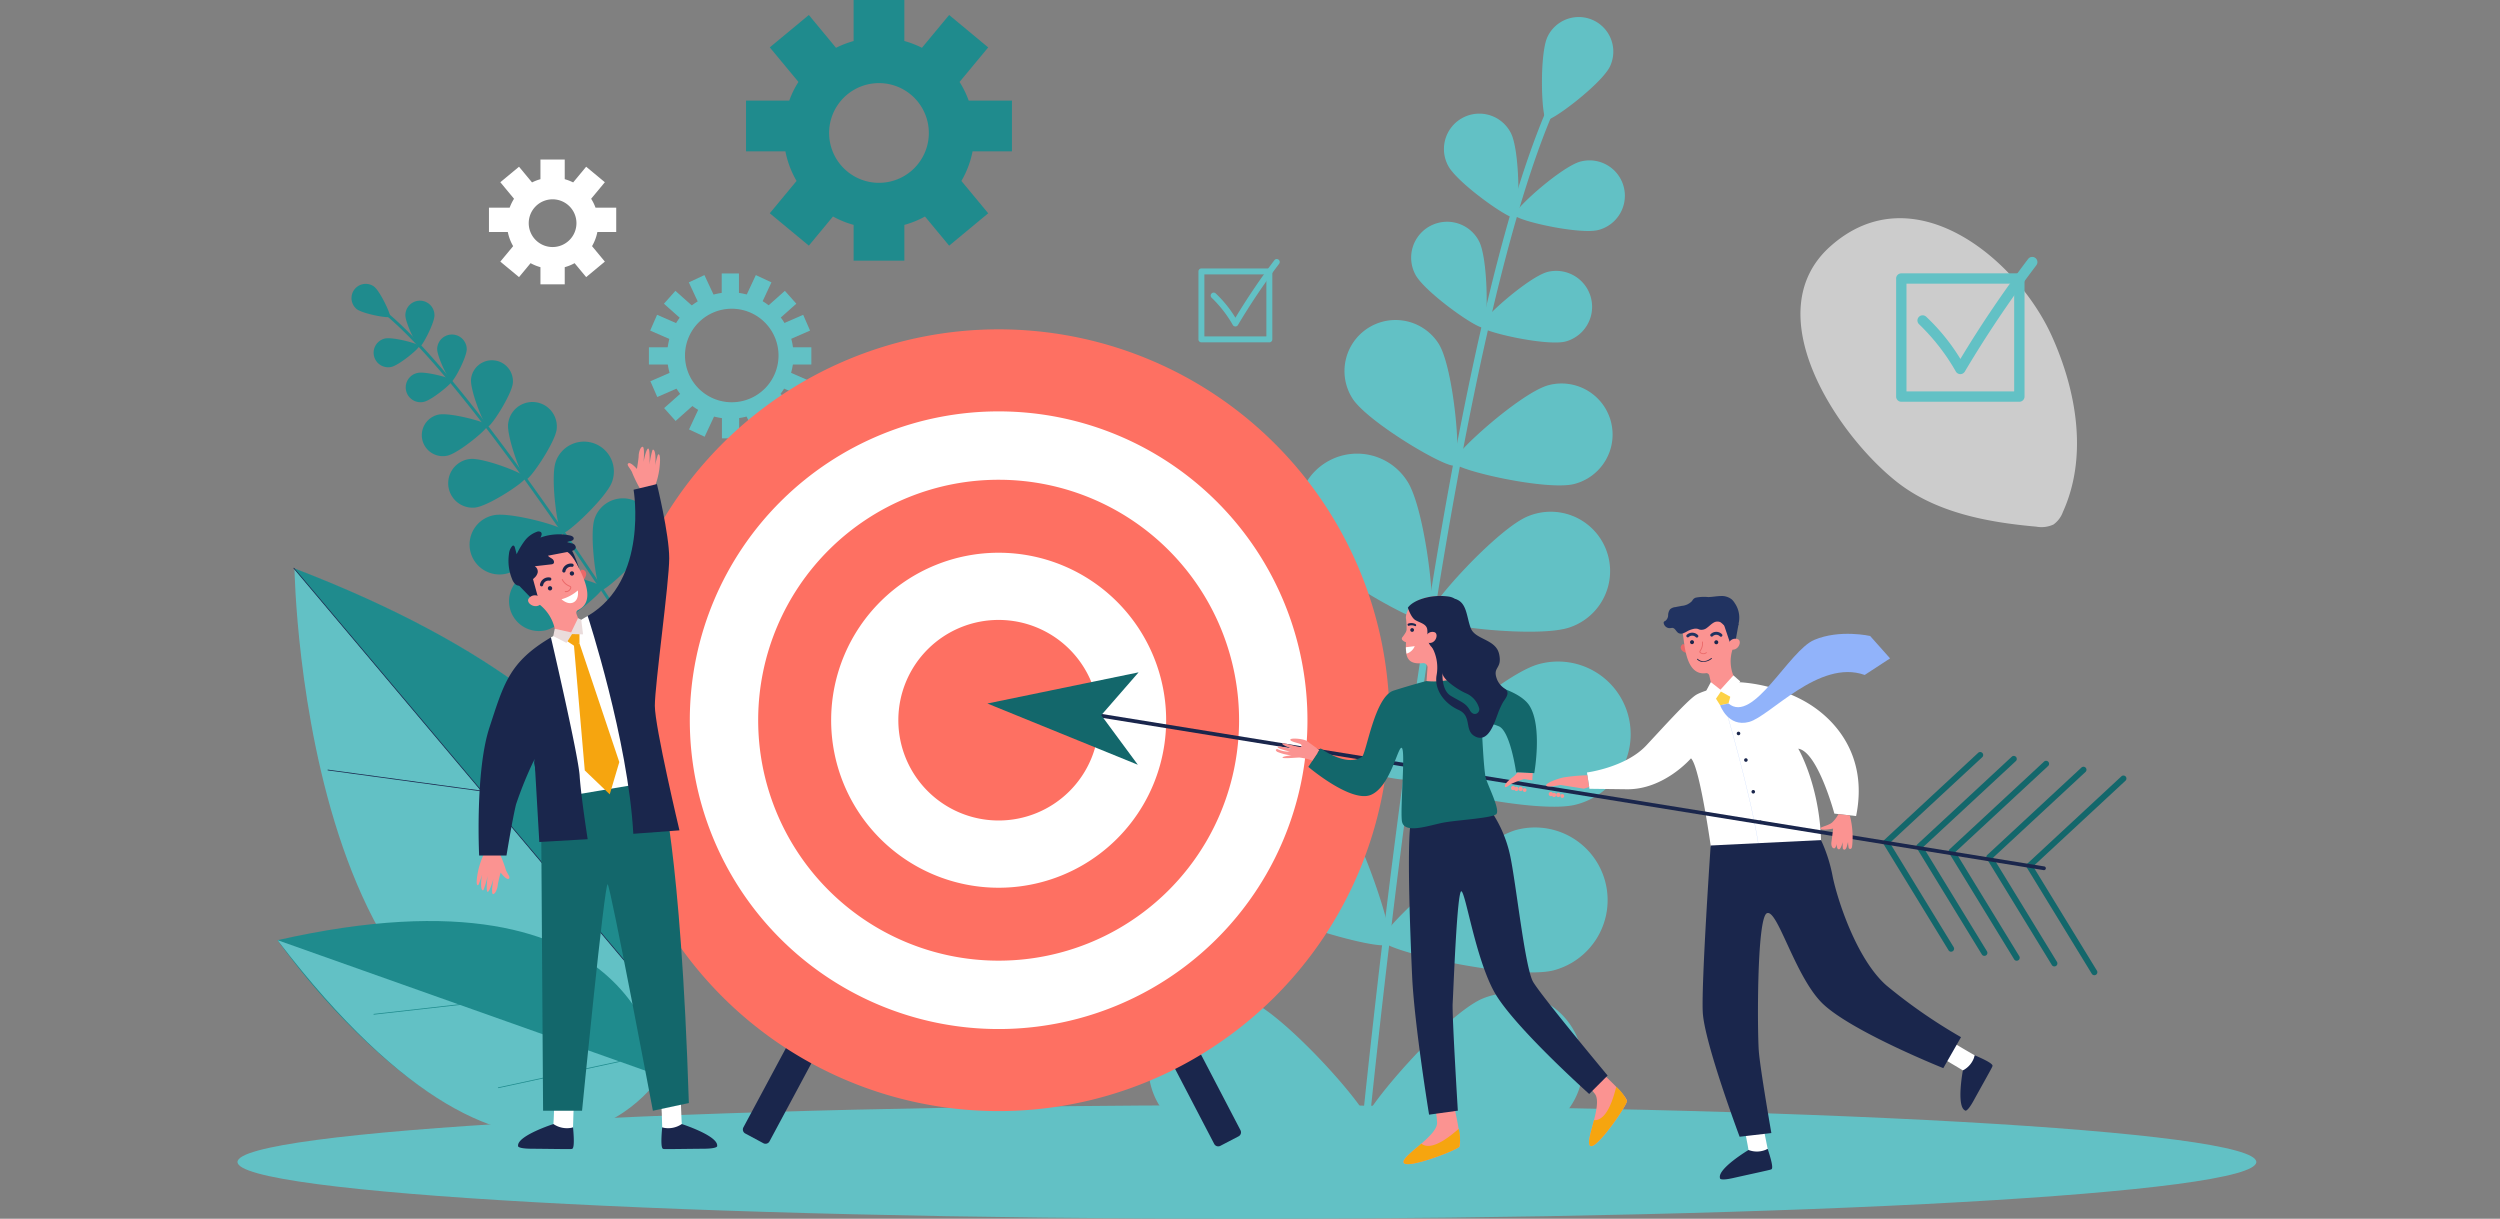 <svg xmlns="http://www.w3.org/2000/svg" xmlns:xlink="http://www.w3.org/1999/xlink" width="400" height="195" viewBox="0 0 400 195">
  <rect x="0" y="0" width="400" height="195" fill="#808080" stroke="none"/>
  <defs>
    <clipPath id="clip-path">
      <rect id="Rectángulo_360348" data-name="Rectángulo 360348" width="323.01" height="195" transform="translate(0 0)" fill="none"/>
    </clipPath>
  </defs>
  <g id="Grupo_1027025" data-name="Grupo 1027025" transform="translate(-915 -6867)">
    <rect id="Rectángulo_359612" data-name="Rectángulo 359612" width="400" height="195" transform="translate(915 6867)" fill="none"/>
    <g id="Grupo_1027024" data-name="Grupo 1027024" transform="translate(953 6866.997)">
      <g id="Grupo_1027023" data-name="Grupo 1027023" transform="translate(0 0.003)" clip-path="url(#clip-path)">
        <path id="Trazado_768718" data-name="Trazado 768718" d="M323.01,1486.217c0-5.015-72.308-9.081-161.505-9.081S0,1481.2,0,1486.217s72.308,9.081,161.505,9.081,161.505-4.066,161.505-9.081" transform="translate(0 -1300.298)" fill="#62c1c5"/>
        <path id="Trazado_768719" data-name="Trazado 768719" d="M1503.765,290.963a.577.577,0,0,1-.114,0,.563.563,0,0,1-.5-.618c8.42-80.837,19.051-138.8,29.933-163.212.242-.542.416-.934.474-1.126a.563.563,0,0,1,1.078.327,13.372,13.372,0,0,1-.524,1.258c-10.835,24.307-21.433,82.149-29.842,162.87a.563.563,0,0,1-.505.5" transform="translate(-1323.194 -110.569)" fill="#62c1c5"/>
        <path id="Trazado_768720" data-name="Trazado 768720" d="M1754.273,30.681c-1.314,2.758-9.4,8.9-10.192,8.526s-1.109-10.529.206-13.286a5.531,5.531,0,0,1,9.986,4.76" transform="translate(-1534.681 -20.043)" fill="#62c1c5"/>
        <path id="Trazado_768721" data-name="Trazado 768721" d="M1623.308,155.366c1.443,2.772,1.48,13.165.689,13.577s-9.284-5.578-10.728-8.35a5.659,5.659,0,1,1,10.038-5.227" transform="translate(-1419.57 -134.085)" fill="#62c1c5"/>
        <path id="Trazado_768722" data-name="Trazado 768722" d="M1720.321,225.5c-3.026.782-13.16-1.522-13.383-2.386s7.525-7.79,10.551-8.572a5.659,5.659,0,0,1,2.832,10.958" transform="translate(-1502.584 -188.701)" fill="#62c1c5"/>
        <path id="Trazado_768723" data-name="Trazado 768723" d="M1435.222,611.732c2.91,4.365,4.852,21.7,3.606,22.531s-16.5-7.628-19.412-11.993a9.5,9.5,0,1,1,15.806-10.538" transform="translate(-1248.082 -534.773)" fill="#62c1c5"/>
        <path id="Trazado_768724" data-name="Trazado 768724" d="M1614.245,702.817c-4.908,1.852-22.236-.159-22.765-1.56s11.149-14.361,16.056-16.213a9.5,9.5,0,1,1,6.708,17.773" transform="translate(-1400.937 -602.491)" fill="#62c1c5"/>
        <path id="Trazado_768725" data-name="Trazado 768725" d="M1337.3,800.295c4.65,4.427,11.637,24.6,10.374,25.925s-21.754-4.661-26.4-9.088a11.624,11.624,0,1,1,16.03-16.838" transform="translate(-1159.918 -701.665)" fill="#62c1c5"/>
        <path id="Trazado_768726" data-name="Trazado 768726" d="M1586.625,907.147c-6.207,1.637-27.047-2.994-27.514-4.765s15.378-16.077,21.586-17.714a11.624,11.624,0,1,1,5.928,22.479" transform="translate(-1372.45 -778.417)" fill="#62c1c5"/>
        <path id="Trazado_768727" data-name="Trazado 768727" d="M1307.722,1021.748c4.649,4.426,11.637,24.6,10.373,25.925s-21.754-4.661-26.4-9.088a11.624,11.624,0,1,1,16.03-16.837" transform="translate(-1133.878 -896.606)" fill="#62c1c5"/>
        <path id="Trazado_768728" data-name="Trazado 768728" d="M1557.044,1128.6c-6.208,1.637-27.047-2.994-27.514-4.766s15.378-16.077,21.586-17.714a11.624,11.624,0,0,1,5.928,22.479" transform="translate(-1346.411 -973.358)" fill="#62c1c5"/>
        <path id="Trazado_768729" data-name="Trazado 768729" d="M1233.737,1330.131c5.985,2.322,20.129,18.311,19.466,20.019s-21.889,3.976-27.874,1.655a11.624,11.624,0,1,1,8.408-21.674" transform="translate(-1072.101 -1170.197)" fill="#62c1c5"/>
        <path id="Trazado_768730" data-name="Trazado 768730" d="M1532.127,1349.629c-5.954,2.4-27.209.411-27.894-1.288s13.248-17.873,19.2-20.273a11.624,11.624,0,0,1,8.692,21.562" transform="translate(-1324.13 -1168.331)" fill="#62c1c5"/>
        <path id="Trazado_768731" data-name="Trazado 768731" d="M1579.525,299.688c1.466,2.816,1.5,13.376.7,13.794s-9.433-5.667-10.9-8.484a5.75,5.75,0,1,1,10.2-5.311" transform="translate(-1380.877 -261.086)" fill="#62c1c5"/>
        <path id="Trazado_768732" data-name="Trazado 768732" d="M1675.02,373.177c-3.074.795-13.371-1.547-13.6-2.424s7.646-7.915,10.72-8.709a5.75,5.75,0,0,1,2.878,11.133" transform="translate(-1462.517 -318.539)" fill="#62c1c5"/>
        <path id="Trazado_768733" data-name="Trazado 768733" d="M1494.534,431.5c2.4,3.817,3.688,18.763,2.6,19.45s-14.017-6.925-16.421-10.742a8.168,8.168,0,1,1,13.823-8.708" transform="translate(-1302.338 -376.483)" fill="#62c1c5"/>
        <path id="Trazado_768734" data-name="Trazado 768734" d="M1644.525,528.585c-4.368,1.129-19-2.2-19.318-3.444s10.862-11.244,15.23-12.373a8.168,8.168,0,0,1,4.088,15.817" transform="translate(-1430.635 -451.15)" fill="#62c1c5"/>
        <path id="Trazado_768735" data-name="Trazado 768735" d="M233.636,467.937a.232.232,0,0,0,.111-.341c-18.118-28.106-32.795-47.405-41.327-54.343-.19-.154-.326-.265-.383-.325a.232.232,0,1,0-.335.32,5.485,5.485,0,0,0,.426.364c8.5,6.908,23.138,26.169,41.23,54.235a.232.232,0,0,0,.279.091" transform="translate(-168.694 -363.431)" fill="#1f8b8d"/>
        <path id="Trazado_768736" data-name="Trazado 768736" d="M152.712,383.087c1,.768,5.107,1.519,5.326,1.235s-1.55-4.071-2.545-4.839a2.276,2.276,0,0,0-2.781,3.6" transform="translate(-133.65 -333.636)" fill="#1f8b8d"/>
        <path id="Trazado_768737" data-name="Trazado 768737" d="M224.357,404.16c-.014,1.286,1.9,5.107,2.271,5.111s2.371-3.773,2.385-5.059a2.328,2.328,0,1,0-4.656-.053" transform="translate(-197.498 -353.749)" fill="#1f8b8d"/>
        <path id="Trazado_768738" data-name="Trazado 768738" d="M184.748,456.641c1.256-.275,4.547-3.005,4.469-3.364s-4.21-1.46-5.466-1.185a2.328,2.328,0,0,0,1,4.549" transform="translate(-160.142 -397.931)" fill="#1f8b8d"/>
        <path id="Trazado_768739" data-name="Trazado 768739" d="M361.568,540.7c-.257,2.143,2.253,8.867,2.865,8.941s4.639-5.868,4.9-8.011a3.908,3.908,0,1,0-7.761-.93" transform="translate(-318.266 -472.936)" fill="#1f8b8d"/>
        <path id="Trazado_768740" data-name="Trazado 768740" d="M285.924,621.046c2.146-.232,8.132-4.192,8.066-4.8s-6.762-3.2-8.908-2.966a3.908,3.908,0,1,0,.842,7.771" transform="translate(-247.883 -539.843)" fill="#1f8b8d"/>
        <path id="Trazado_768741" data-name="Trazado 768741" d="M422.947,593.908c-.884,2.489.3,11.192,1.012,11.444s7.118-5.755,8-8.244a4.783,4.783,0,1,0-9.014-3.2" transform="translate(-372.036 -520.005)" fill="#1f8b8d"/>
        <path id="Trazado_768742" data-name="Trazado 768742" d="M316.666,697.331c2.583-.553,9.371-6.127,9.213-6.864s-8.633-3.042-11.216-2.489a4.783,4.783,0,1,0,2,9.353" transform="translate(-273.664 -605.541)" fill="#1f8b8d"/>
        <path id="Trazado_768743" data-name="Trazado 768743" d="M474.971,669.694c-.884,2.489.3,11.192,1.012,11.444s7.118-5.755,8-8.244a4.783,4.783,0,1,0-9.014-3.2" transform="translate(-417.832 -586.718)" fill="#1f8b8d"/>
        <path id="Trazado_768744" data-name="Trazado 768744" d="M368.69,773.117c2.583-.553,9.371-6.126,9.213-6.864s-8.633-3.042-11.216-2.489a4.782,4.782,0,1,0,2,9.353" transform="translate(-319.459 -672.254)" fill="#1f8b8d"/>
        <path id="Trazado_768745" data-name="Trazado 768745" d="M542.919,769.156c-1.765,1.965-3.985,10.463-3.424,10.967s8.774-2.61,10.539-4.574a4.782,4.782,0,0,0-7.115-6.392" transform="translate(-474.831 -675.678)" fill="#1f8b8d"/>
        <path id="Trazado_768746" data-name="Trazado 768746" d="M421.6,848.158c2.631-.226,10.063-4.907,10-5.658s-8.185-4.1-10.817-3.872a4.782,4.782,0,1,0,.818,9.53" transform="translate(-366.553 -738.22)" fill="#1f8b8d"/>
        <path id="Trazado_768747" data-name="Trazado 768747" d="M266.861,449.09c-.015,1.306,1.934,5.189,2.307,5.193s2.409-3.834,2.424-5.14a2.366,2.366,0,0,0-4.731-.053" transform="translate(-234.913 -393.267)" fill="#1f8b8d"/>
        <path id="Trazado_768748" data-name="Trazado 768748" d="M228.159,502.659c1.276-.28,4.62-3.053,4.54-3.417s-4.278-1.484-5.554-1.2a2.366,2.366,0,1,0,1.013,4.621" transform="translate(-198.315 -438.375)" fill="#1f8b8d"/>
        <path id="Trazado_768749" data-name="Trazado 768749" d="M312.06,484.185c-.173,1.848,2.134,7.573,2.662,7.622s3.858-5.147,4.031-7a3.361,3.361,0,0,0-6.692-.627" transform="translate(-274.693 -423.538)" fill="#1f8b8d"/>
        <path id="Trazado_768750" data-name="Trazado 768750" d="M250.418,560.272c1.813-.4,6.564-4.338,6.45-4.855s-6.077-2.108-7.89-1.711a3.361,3.361,0,1,0,1.44,6.566" transform="translate(-216.846 -487.363)" fill="#1f8b8d"/>
        <path id="Trazado_768751" data-name="Trazado 768751" d="M1203.7,1307.423l-2.921,1.523a.723.723,0,0,0-.307.976l12.483,23.938a.724.724,0,0,0,.976.307l2.921-1.523a.723.723,0,0,0,.307-.976l-12.484-23.938a.723.723,0,0,0-.976-.307" transform="translate(-1056.68 -1150.83)" fill="#1a264c"/>
        <path id="Trazado_768752" data-name="Trazado 768752" d="M133.832,837.9s26.549-45.056-57.649-77.333c0,0,1.4,92.864,57.649,77.333" transform="translate(-67.063 -669.518)" fill="#62c1c5"/>
        <path id="Trazado_768753" data-name="Trazado 768753" d="M75.293,759.348l60.071,71.306c3.907-13.344,5.44-46.193-60.071-71.306" transform="translate(-66.279 -668.441)" fill="#1f8b8d"/>
        <path id="Trazado_768754" data-name="Trazado 768754" d="M132.387,827.262a.06.06,0,0,1-.046-.021L74.807,758.945a.06.06,0,0,1,.091-.077l57.534,68.295a.06.06,0,0,1-.046.1" transform="translate(-65.839 -668)" fill="#1a264c"/>
        <path id="Trazado_768755" data-name="Trazado 768755" d="M145.015,1032.09h-.008l-24.578-3.357a.06.06,0,0,1-.051-.067.059.059,0,0,1,.068-.051l24.578,3.357a.06.06,0,0,1-.008.119" transform="translate(-105.966 -905.471)" fill="#1a264c"/>
        <path id="Trazado_768756" data-name="Trazado 768756" d="M393.41,1003.431a.06.06,0,0,1-.059-.048l-4.8-23.874a.06.06,0,0,1,.117-.024l4.8,23.874a.06.06,0,0,1-.047.07h-.012" transform="translate(-342.037 -862.182)" fill="#1a264c"/>
        <path id="Trazado_768757" data-name="Trazado 768757" d="M114.835,1255.727s-2-35.194-61.274-21.741c0,0,35.571,51.516,61.274,21.741" transform="translate(-47.149 -1083.558)" fill="#1f8b8d"/>
        <path id="Trazado_768758" data-name="Trazado 768758" d="M53.561,1256.52l61.274,21.741s-20.117,32.124-61.274-21.741" transform="translate(-47.149 -1106.093)" fill="#62c1c5"/>
        <path id="Trazado_768759" data-name="Trazado 768759" d="M181.85,1342.787a.06.06,0,0,1-.007-.119l14.908-1.685a.06.06,0,1,1,.013.119l-14.908,1.685h-.007" transform="translate(-160.027 -1180.444)" fill="#1f8b8d"/>
        <path id="Trazado_768760" data-name="Trazado 768760" d="M348.105,1422.518a.06.06,0,0,1-.013-.118l19.4-4.2a.06.06,0,0,1,.025.117l-19.4,4.2h-.013" transform="translate(-306.379 -1248.418)" fill="#1f8b8d"/>
        <path id="Trazado_768761" data-name="Trazado 768761" d="M584.346,390.7a10.107,10.107,0,1,0,10.107,10.107A10.107,10.107,0,0,0,584.346,390.7m.23,17.588a7.482,7.482,0,1,1,7.481-7.482,7.482,7.482,0,0,1-7.481,7.482" transform="translate(-505.493 -343.927)" fill="#62c1c5"/>
        <rect id="Rectángulo_360332" data-name="Rectángulo 360332" width="2.756" height="3.938" transform="translate(77.475 43.754)" fill="#62c1c5"/>
        <rect id="Rectángulo_360333" data-name="Rectángulo 360333" width="3.938" height="2.756" transform="translate(81.267 47.581) rotate(-64.977)" fill="#62c1c5"/>
        <rect id="Rectángulo_360334" data-name="Rectángulo 360334" width="3.938" height="2.756" transform="matrix(0.747, -0.665, 0.665, 0.747, 84.637, 49.152)" fill="#62c1c5"/>
        <rect id="Rectángulo_360335" data-name="Rectángulo 360335" width="3.938" height="2.756" transform="matrix(0.916, -0.4, 0.4, 0.916, 86.899, 51.943)" fill="#62c1c5"/>
        <rect id="Rectángulo_360336" data-name="Rectángulo 360336" width="3.938" height="2.756" transform="translate(65.826 55.567)" fill="#62c1c5"/>
        <rect id="Rectángulo_360337" data-name="Rectángulo 360337" width="3.938" height="2.756" transform="translate(87.877 55.567)" fill="#62c1c5"/>
        <rect id="Rectángulo_360338" data-name="Rectángulo 360338" width="2.756" height="3.938" transform="matrix(0.906, -0.423, 0.423, 0.906, 72.21, 45.178)" fill="#62c1c5"/>
        <rect id="Rectángulo_360339" data-name="Rectángulo 360339" width="2.756" height="3.938" transform="matrix(0.665, -0.747, 0.747, 0.665, 68.23, 48.595)" fill="#62c1c5"/>
        <rect id="Rectángulo_360340" data-name="Rectángulo 360340" width="2.756" height="3.938" transform="translate(66.029 52.892) rotate(-66.396)" fill="#62c1c5"/>
        <rect id="Rectángulo_360341" data-name="Rectángulo 360341" width="2.756" height="3.938" transform="translate(77.508 66.199)" fill="#62c1c5"/>
        <rect id="Rectángulo_360342" data-name="Rectángulo 360342" width="2.756" height="3.938" transform="translate(81.3 66.31) rotate(-25.025)" fill="#62c1c5"/>
        <rect id="Rectángulo_360343" data-name="Rectángulo 360343" width="2.756" height="3.938" transform="matrix(0.665, -0.747, 0.747, 0.665, 84.669, 64.739)" fill="#62c1c5"/>
        <rect id="Rectángulo_360344" data-name="Rectángulo 360344" width="2.756" height="3.938" transform="translate(86.932 61.948) rotate(-66.393)" fill="#62c1c5"/>
        <rect id="Rectángulo_360345" data-name="Rectángulo 360345" width="3.938" height="2.756" transform="translate(72.243 68.713) rotate(-64.976)" fill="#62c1c5"/>
        <rect id="Rectángulo_360346" data-name="Rectángulo 360346" width="3.938" height="2.756" transform="matrix(0.747, -0.665, 0.665, 0.747, 68.262, 65.296)" fill="#62c1c5"/>
        <rect id="Rectángulo_360347" data-name="Rectángulo 360347" width="3.938" height="2.756" transform="matrix(0.916, -0.4, 0.4, 0.916, 66.062, 60.999)" fill="#62c1c5"/>
        <path id="Trazado_768762" data-name="Trazado 768762" d="M689.219,1304.861l2.9,1.557a.723.723,0,0,1,.3.979l-12.76,23.791a.723.723,0,0,1-.979.3l-2.9-1.557a.723.723,0,0,1-.3-.979l12.76-23.791a.723.723,0,0,1,.979-.3" transform="translate(-594.537 -1148.571)" fill="#1a264c"/>
        <path id="Trazado_768763" data-name="Trazado 768763" d="M619.919,503.059a62.54,62.54,0,1,0-62.9,62.177,62.54,62.54,0,0,0,62.9-62.177" transform="translate(-435.599 -387.462)" fill="#fe7062"/>
        <path id="Trazado_768764" data-name="Trazado 768764" d="M703.321,599.512a49.412,49.412,0,1,0-49.7,49.125,49.412,49.412,0,0,0,49.7-49.125" transform="translate(-532.129 -483.992)" fill="#fff"/>
        <path id="Trazado_768765" data-name="Trazado 768765" d="M772.823,679.891a38.472,38.472,0,1,0-38.695,38.248,38.472,38.472,0,0,0,38.695-38.248" transform="translate(-612.571 -564.434)" fill="#fe7062"/>
        <path id="Trazado_768766" data-name="Trazado 768766" d="M846.958,765.627A26.8,26.8,0,1,0,820,792.275a26.8,26.8,0,0,0,26.958-26.647" transform="translate(-698.374 -650.238)" fill="#fff"/>
        <path id="Trazado_768767" data-name="Trazado 768767" d="M915.3,844.666a16.045,16.045,0,1,0-16.138,15.952A16.045,16.045,0,0,0,915.3,844.666" transform="translate(-777.476 -729.339)" fill="#fe7062"/>
        <path id="Trazado_768768" data-name="Trazado 768768" d="M1566.115,1465.879s1.742,7,1.209,7.96c-.3.546-8.385,3.651-8.914,2.6s5.406-4.246,5.334-6.423a13.512,13.512,0,0,0-.816-4.051Z" transform="translate(-1371.812 -1290.389)" fill="#fb9391"/>
        <path id="Trazado_768769" data-name="Trazado 768769" d="M1567.227,1508.65c-3.687,3.292-5.3,2.929-5.954,2.361-1.518,1.317-3.112,2.508-2.827,3.075.528,1.053,8.61-2.052,8.913-2.6a6.923,6.923,0,0,0-.132-2.838" transform="translate(-1371.844 -1328.039)" fill="#f6a50f"/>
        <path id="Trazado_768770" data-name="Trazado 768770" d="M1791.948,1422.434s5.418,4.769,5.524,5.858c.06.622-4.818,7.773-5.851,7.208s2.029-6.568.732-8.317a13.509,13.509,0,0,0-2.976-2.867Z" transform="translate(-1575.157 -1252.144)" fill="#fb9391"/>
        <path id="Trazado_768771" data-name="Trazado 768771" d="M1810.676,1452.468c-1.159,4.8-2.693,5.425-3.553,5.329-.5,1.947-1.132,3.833-.575,4.138,1.033.565,5.912-6.587,5.851-7.208a6.92,6.92,0,0,0-1.724-2.259" transform="translate(-1590.082 -1278.583)" fill="#f6a50f"/>
        <path id="Trazado_768772" data-name="Trazado 768772" d="M2273.66,1391.581s3.9,2.282,3.937,2.346a2.768,2.768,0,0,0,.71.044l.956-1.087.161-1.422s-3.653-2.076-4.149-2.535-1.614,2.654-1.614,2.654" transform="translate(-2001.464 -1222.608)" fill="#fff"/>
        <path id="Trazado_768773" data-name="Trazado 768773" d="M2304.97,1410.44a3.705,3.705,0,0,1-1.9,2.412s-1.076,5.741.344,6.4c0,0,.277.44,1.417-1.64s2.956-5.285,2.96-5.4.459-.38-2.823-1.778" transform="translate(-2027.01 -1241.586)" fill="#1a264c"/>
        <path id="Trazado_768774" data-name="Trazado 768774" d="M2012.413,1494.512s.875,4.433.851,4.5.438.561.438.561l1.448,0,1.172-.822s-.866-4.111-.851-4.787-3.057.55-3.057.55" transform="translate(-1771.492 -1314.931)" fill="#fff"/>
        <path id="Trazado_768775" data-name="Trazado 768775" d="M1988.731,1535.444a3.7,3.7,0,0,1-3.064.177s-5.013,3-4.569,4.5c0,0-.146.5,2.168-.025s5.917-1.288,6-1.359.589.091-.538-3.293" transform="translate(-1743.901 -1351.625)" fill="#1a264c"/>
        <path id="Trazado_768776" data-name="Trazado 768776" d="M1828.071,911.852a24.957,24.957,0,0,1,9.916,2.845c5.076,2.7,10.6,8.763,8.594,18.561l-3.479-.394s-2.66-9.916-5.776-10.388c0,0,4.2,7.116,3.612,17.96l-17.235.277s-2.007-15.265-3.541-16.692c0,0-4.3,5.024-10.27,4.948l-5.97-.076-.4-2.61s6.2-.8,9.5-4.337c2.748-2.945,6.316-6.906,7.791-7.968s7.26-2.125,7.26-2.125" transform="translate(-1587.605 -802.688)" fill="#fff"/>
        <path id="Trazado_768777" data-name="Trazado 768777" d="M1991.249,959.679c-1.323-8.647-5.61-23.012-5.653-23.156l.029-.009c.043.144,4.331,14.511,5.654,23.161Z" transform="translate(-1747.886 -824.398)" fill="#acc7f9"/>
        <path id="Trazado_768778" data-name="Trazado 768778" d="M1959.409,1123.665l17.657-.861a24.587,24.587,0,0,1,1.854,5.792c.708,3.541,3.777,13.221,8.617,17.471a85.064,85.064,0,0,0,11.923,8.263l-2.833,4.958s-15.347-6.138-19.6-10.624-6.965-14.874-8.618-14.166-1.535,19.124-1.3,22.075,2.007,13.1,2.007,13.1l-5.076.59s-5.666-15.11-5.9-19.95,1.266-26.652,1.266-26.652" transform="translate(-1723.698 -988.385)" fill="#1a264c"/>
        <path id="Trazado_768779" data-name="Trazado 768779" d="M1974.813,922.964l.808,1.272,1.33-.288.427-1.586-1.707-.625Z" transform="translate(-1738.393 -811.389)" fill="#fdd246"/>
        <path id="Trazado_768780" data-name="Trazado 768780" d="M1929.676,861.228s-.453-.453-.684-.184c-.588.685.253,1.242.75,1.3Z" transform="translate(-1697.881 -757.887)" fill="#ea6868"/>
        <path id="Trazado_768781" data-name="Trazado 768781" d="M1930.7,807.708h0c-.013-.055-.026-.109-.038-.164a4.356,4.356,0,1,1,8.52.075c-.192,1.079-.366,2-.59,2.789a6.222,6.222,0,0,0,.2,3.943l.383.991a5.149,5.149,0,0,1-2.39,1.414,1.937,1.937,0,0,1-1.41-.538l-.432-1.873a.484.484,0,0,0-.539-.369h0c-3.3.45-3.4-4.8-3.7-6.268" transform="translate(-1699.458 -706.267)" fill="#fb9391"/>
        <path id="Trazado_768782" data-name="Trazado 768782" d="M1941.308,855.983a.317.317,0,1,1,.374.247.317.317,0,0,1-.374-.247" transform="translate(-1708.894 -753.173)" fill="#1a264c"/>
        <path id="Trazado_768783" data-name="Trazado 768783" d="M1973.743,856.128a.317.317,0,1,1,.374.247.317.317,0,0,1-.374-.247" transform="translate(-1737.446 -753.301)" fill="#1a264c"/>
        <path id="Trazado_768784" data-name="Trazado 768784" d="M1970.142,845.229a.235.235,0,0,0,.113-.057.238.238,0,0,0,.015-.336,1.274,1.274,0,0,0-1.782-.053.238.238,0,1,0,.293.374.8.8,0,0,1,1.138,0,.237.237,0,0,0,.223.072" transform="translate(-1732.746 -743.353)" fill="#213361"/>
        <path id="Trazado_768785" data-name="Trazado 768785" d="M1937.972,846.381a.235.235,0,0,0,.113-.058.238.238,0,0,0,.015-.336,1.274,1.274,0,0,0-1.782-.053.238.238,0,0,0,.293.374.8.8,0,0,1,1.138,0,.238.238,0,0,0,.223.072" transform="translate(-1704.427 -744.367)" fill="#213361"/>
        <path id="Trazado_768786" data-name="Trazado 768786" d="M1951.355,879.972a2.162,2.162,0,0,0,1.7-.483.071.071,0,0,0-.092-.107c-.049.042-1.2,1.008-2.142.134a.07.07,0,1,0-.1.1,1.444,1.444,0,0,0,.626.353" transform="translate(-1717.173 -774.09)" fill="#1a264c"/>
        <path id="Trazado_768787" data-name="Trazado 768787" d="M1917.437,797.764a2.92,2.92,0,0,0-.49-.621,2.6,2.6,0,0,0-1.824-.545c-.65.016-1.293.154-1.943.164a7,7,0,0,0-1.965.086.956.956,0,0,0-.381.2,2.51,2.51,0,0,0-.262.356,2.52,2.52,0,0,1-1.631.766l-1.048.2a1.48,1.48,0,0,0-.825.348,1.643,1.643,0,0,0-.31.953,1.154,1.154,0,0,1-.429.886c-.1.06-.227.1-.271.209a.318.318,0,0,0-.01.167.98.98,0,0,0,1.042.8,1.8,1.8,0,0,1,.358-.04c.434.038.59.615.968.831a.948.948,0,0,0,.779.023,5.8,5.8,0,0,0,.716-.363,3.609,3.609,0,0,1,.9-.324,1.387,1.387,0,0,1,.673-.011c.114.033.22.09.334.124a1.386,1.386,0,0,0,1.162-.3c.337-.241.622-.552.975-.768a1.2,1.2,0,0,1,1.178-.118,4.7,4.7,0,0,1,.537.467,2.467,2.467,0,0,0,1.811.274.645.645,0,0,0,.365-.117.567.567,0,0,0,.141-.234,4.109,4.109,0,0,0-.552-3.42" transform="translate(-1677.856 -701.231)" fill="#213361"/>
        <path id="Trazado_768788" data-name="Trazado 768788" d="M1987.171,829.618l-.557,3.054-.808,0-1.224-3.63Z" transform="translate(-1746.993 -729.795)" fill="#213361"/>
        <path id="Trazado_768789" data-name="Trazado 768789" d="M1993.135,854.161a.646.646,0,0,1,.271-.369,1.091,1.091,0,0,1,1.194-.13c.631.417-.14,2.022-1.323,1.544,0,0-.359-.237-.141-1.045" transform="translate(-1754.461 -751.348)" fill="#fb9391"/>
        <path id="Trazado_768790" data-name="Trazado 768790" d="M1954.318,859.348a.812.812,0,0,0,.72-.169.071.071,0,0,0-.1-.1.662.662,0,0,1-.8.047c-.073-.043-.115-.083-.123-.116s.032-.12.094-.22a2.075,2.075,0,0,0,.321-1.375.071.071,0,0,0-.141.01,1.924,1.924,0,0,1-.3,1.292c-.076.125-.136.224-.11.328a.353.353,0,0,0,.188.2.935.935,0,0,0,.244.1" transform="translate(-1719.967 -754.708)" fill="#ea6868"/>
        <path id="Trazado_768791" data-name="Trazado 768791" d="M1968.486,903.6l-1.088-.956-2.073,2.286-1.541-1.208-.724,1.353,1.321,1.628,1.01-1.477,1.719.95Z" transform="translate(-1728.05 -794.58)" fill="#fff"/>
        <path id="Trazado_768792" data-name="Trazado 768792" d="M1981.558,858.519s1.261,3.566,4.627,2.664,11.208-10.13,18.5-7.519l4.058-2.65-3.19-3.586s-4.857-1.1-8.937.625-9.774,13.521-13.727,10.178Z" transform="translate(-1744.331 -745.672)" fill="#91b3fa"/>
        <path id="Trazado_768793" data-name="Trazado 768793" d="M2004.259,978.2a.285.285,0,1,0-.285.285.285.285,0,0,0,.285-.285" transform="translate(-1763.812 -860.845)" fill="#1a264c"/>
        <path id="Trazado_768794" data-name="Trazado 768794" d="M2014.119,1013.7a.285.285,0,1,0-.285.285.285.285,0,0,0,.285-.285" transform="translate(-1772.491 -892.093)" fill="#1a264c"/>
        <path id="Trazado_768795" data-name="Trazado 768795" d="M2023.98,1056.1a.285.285,0,1,0-.285.285.285.285,0,0,0,.285-.285" transform="translate(-1781.172 -929.417)" fill="#1a264c"/>
        <path id="Trazado_768796" data-name="Trazado 768796" d="M2033.512,1096.858a.285.285,0,1,0-.285.285.285.285,0,0,0,.285-.285" transform="translate(-1789.563 -965.295)" fill="#1a264c"/>
        <path id="Trazado_768797" data-name="Trazado 768797" d="M2401.6,1068.29a.479.479,0,0,1-.409-.229l-10.411-17.014a.479.479,0,0,1,.083-.6l15.088-14a.479.479,0,0,1,.651.7l-14.8,13.731,10.207,16.68a.479.479,0,0,1-.408.729" transform="translate(-2104.502 -912.255)" fill="#13676b"/>
        <path id="Trazado_768798" data-name="Trazado 768798" d="M2348.177,1056.554a.478.478,0,0,1-.409-.229l-10.411-17.014a.479.479,0,0,1,.083-.6l15.088-14a.479.479,0,0,1,.651.7l-14.8,13.731,10.206,16.679a.479.479,0,0,1-.408.729" transform="translate(-2057.473 -901.924)" fill="#13676b"/>
        <path id="Trazado_768799" data-name="Trazado 768799" d="M2297.808,1048.957a.479.479,0,0,1-.409-.229l-10.411-17.014a.479.479,0,0,1,.083-.6l15.088-14a.479.479,0,1,1,.651.7l-14.8,13.732,10.206,16.679a.479.479,0,0,1-.408.729" transform="translate(-2013.134 -895.236)" fill="#13676b"/>
        <path id="Trazado_768800" data-name="Trazado 768800" d="M2254.634,1042.448a.479.479,0,0,1-.409-.229l-10.411-17.014a.479.479,0,0,1,.083-.6l15.088-14a.479.479,0,1,1,.651.7l-14.8,13.731,10.207,16.679a.479.479,0,0,1-.408.729" transform="translate(-1975.129 -889.507)" fill="#13676b"/>
        <path id="Trazado_768801" data-name="Trazado 768801" d="M2210.129,1036.884a.478.478,0,0,1-.409-.229l-10.411-17.014a.479.479,0,0,1,.083-.6l15.088-14a.479.479,0,0,1,.651.7l-14.8,13.731,10.206,16.679a.479.479,0,0,1-.408.729" transform="translate(-1935.952 -884.609)" fill="#13676b"/>
        <path id="Trazado_768802" data-name="Trazado 768802" d="M1229.539,967.217a.3.3,0,0,1-.048,0L1068.662,941.2a.3.3,0,0,1,.1-.591l160.829,26.016a.3.3,0,0,1-.047.595" transform="translate(-940.503 -827.996)" fill="#1a264c"/>
        <path id="Trazado_768803" data-name="Trazado 768803" d="M1002.206,903.542l24.072,9.8-5.852-7.931,5.973-6.858Z" transform="translate(-882.225 -790.98)" fill="#13676b"/>
        <path id="Trazado_768804" data-name="Trazado 768804" d="M2118.386,1088.146a5.4,5.4,0,0,1-.959,1.28c-.543.535-1.957.749-1.931.991.048.44,2.039.036,2.039.036s-.192,1.634-.265,2.111.028.964.373,1.045.458-.749.458-.749-.05.912.364.906c.334,0,.6-1.164.6-1.164a7.341,7.341,0,0,0,.011.992c.055.256.45.451.654-.286s.193-.718.193-.718a5.893,5.893,0,0,0,.1.963c.069.175.482.339.551-.3a13.342,13.342,0,0,0-.378-4.917Z" transform="translate(-1862.234 -957.877)" fill="#fb9391"/>
        <path id="Trazado_768805" data-name="Trazado 768805" d="M1755.574,1036.083a29.782,29.782,0,0,0-3.846.356c-1.151.266-2.88.929-2.745,1.3s2.3-.1,2.3-.1l3.738.6.842-.279Z" transform="translate(-1539.593 -912.046)" fill="#fb9391"/>
        <path id="Trazado_768806" data-name="Trazado 768806" d="M1768.629,1061.627a.305.305,0,1,0-.3.3.3.3,0,0,0,.3-.3" transform="translate(-1556.357 -934.264)" fill="#fb9391"/>
        <path id="Trazado_768807" data-name="Trazado 768807" d="M1763.075,1059.878a.342.342,0,1,0-.342.342.342.342,0,0,0,.342-.342" transform="translate(-1551.403 -932.692)" fill="#fb9391"/>
        <path id="Trazado_768808" data-name="Trazado 768808" d="M1757.364,1059.878a.342.342,0,1,0-.342.342.342.342,0,0,0,.342-.342" transform="translate(-1546.375 -932.692)" fill="#fb9391"/>
        <path id="Trazado_768809" data-name="Trazado 768809" d="M1753.091,1058.727a.342.342,0,1,0-.342.342.342.342,0,0,0,.342-.342" transform="translate(-1542.614 -931.678)" fill="#fb9391"/>
        <path id="Trazado_768810" data-name="Trazado 768810" d="M1718.262,1053.6a.3.3,0,1,0-.3.3.3.3,0,0,0,.3-.3" transform="translate(-1512.019 -927.193)" fill="#fb9391"/>
        <path id="Trazado_768811" data-name="Trazado 768811" d="M1712.707,1051.845a.342.342,0,1,0-.342.342.342.342,0,0,0,.342-.342" transform="translate(-1507.064 -925.62)" fill="#fb9391"/>
        <path id="Trazado_768812" data-name="Trazado 768812" d="M1707,1051.845a.342.342,0,1,0-.342.342.342.342,0,0,0,.342-.342" transform="translate(-1502.037 -925.62)" fill="#fb9391"/>
        <path id="Trazado_768813" data-name="Trazado 768813" d="M1702.723,1050.694a.342.342,0,1,0-.342.342.342.342,0,0,0,.342-.342" transform="translate(-1498.276 -924.607)" fill="#fb9391"/>
        <path id="Trazado_768814" data-name="Trazado 768814" d="M1566.9,796.725a3.917,3.917,0,0,1,4.073,4.014,4.122,4.122,0,0,1-.66,3.028,4.989,4.989,0,0,1-1.066,2.086,4.955,4.955,0,0,0-.809,3.538l.208,1.286c-2.888,1.513-3.858.073-3.858.073l.184-2.611a.668.668,0,0,0-.77-.69c-4.16.424-2.1-3.564-2.692-7.269,0,0-.091-3.365,5.389-3.453" transform="translate(-1374.571 -701.343)" fill="#fb9391"/>
        <path id="Trazado_768815" data-name="Trazado 768815" d="M1567.391,839.829a.3.3,0,1,1,.331.262.3.3,0,0,1-.331-.262" transform="translate(-1379.746 -738.994)" fill="#1a264c"/>
        <path id="Trazado_768816" data-name="Trazado 768816" d="M1565.092,833.218a.133.133,0,0,0,.084-.1.217.217,0,0,0-.1-.237,1.5,1.5,0,0,0-1.18-.064.17.17,0,0,0-.07.223.163.163,0,0,0,.2.118,1.256,1.256,0,0,1,.967.047.126.126,0,0,0,.1.011" transform="translate(-1376.598 -733.034)" fill="#1a264c"/>
        <path id="Trazado_768817" data-name="Trazado 768817" d="M1561.563,863.759l1.413-.17a2.086,2.086,0,0,1-1.307,1.2,4.523,4.523,0,0,1-.105-1.028" transform="translate(-1374.617 -760.203)" fill="#fff"/>
        <path id="Trazado_768818" data-name="Trazado 768818" d="M1556.926,841.993a6.65,6.65,0,0,1-.746,1.159.338.338,0,0,0,.036.484,1.322,1.322,0,0,0,.6.325c.375.039.108-1.968.108-1.968" transform="translate(-1369.803 -741.192)" fill="#fb9391"/>
        <path id="Trazado_768819" data-name="Trazado 768819" d="M1564.188,798.442s.479,1.572,1.225,2,1.776.6,1.88,1.51-.219,1.847.72,2.812.854,1.632,1.388,2.69a5.1,5.1,0,0,0,2.315,1.751s1.8-4.88,1.823-6.021.166-6.1-2.813-6.523-5.738.621-6.538,1.776" transform="translate(-1376.928 -701.209)" fill="#1a264c"/>
        <path id="Trazado_768820" data-name="Trazado 768820" d="M1588.456,845.115a.638.638,0,0,1,.229-.389,1.077,1.077,0,0,1,1.159-.247c.661.347.064,2-1.145,1.647,0,0-.375-.2-.243-1.011" transform="translate(-1398.265 -743.302)" fill="#fb9391"/>
        <path id="Trazado_768821" data-name="Trazado 768821" d="M1578.586,1081.117a20.137,20.137,0,0,1,3.187,7.37c.945,4.435,2.361,17.893,3.66,20.136s11.923,14.992,11.923,14.992l-2.946,2.951s-12.282-10.979-15.234-16.409-4.486-15.5-5.194-16.014-1.3,16.014-1.417,17.9.826,17.193.826,17.193l-4.6.641s-2.361-14.411-2.715-22.2-.945-23.61,0-25.5,12.513-1.062,12.513-1.062" transform="translate(-1378.138 -951.531)" fill="#1a264c"/>
        <path id="Trazado_768822" data-name="Trazado 768822" d="M1450,907.971a11.771,11.771,0,0,0,3.777-.215c1.23-.454,10.6.812,12.72,4.153s.773,10.795.773,10.795l-2.9-.105s-.945-6.77-2.833-7.413a6.678,6.678,0,0,0-2.692-.525s.3,7.484.672,8.818,2.374,5.179,1.666,5.795-5.785.911-8.146,1.294-6.71,2.115-6.956-.285.6-11.136,0-11.608-1.78,6.217-4.967,7.516-9.995-4.486-9.995-4.486l1.968-2.971s4.12,3.075,6.611,1.357c.714-.492,2.007-9.62,5.076-10.594s5.224-1.525,5.224-1.525" transform="translate(-1259.788 -799.004)" fill="#13676b"/>
        <path id="Trazado_768823" data-name="Trazado 768823" d="M1608.834,815.224c-.1-.336-.483-.511-.729-.727a3.133,3.133,0,0,1-.923-1.275c-.767-2.035.885-1.565.354-4s-3.837-2.29-4.545-4.164-.59-4.146-2.534-4.683l-2.759,7.4s-1.062,0-.822.467a6.811,6.811,0,0,1,.647,4.372c-.394,2.322,1.277,4.526,3.52,5.53s.826,3.305,2.656,4.25c2.106,1.087,3.076-2.2,3.611-3.6a12.419,12.419,0,0,1,.833-1.855c.284-.484.881-1.1.69-1.722m-5.978,2.985c-.667-1.18-1.38-1.3-3.072-2.322s-1.25-4.288-1.3-3.659c-.079,1.023,2.6,2.794,3.8,3.286a3.69,3.69,0,0,1,2.02,2.263c.315.787-.787,1.613-1.454.433" transform="translate(-1405.672 -704.559)" fill="#1a264c"/>
        <path id="Trazado_768824" data-name="Trazado 768824" d="M1695.741,1032.45a3.739,3.739,0,0,1-.551.594c-.256.2-1.436,1.062-1.456,1.554s.628-.07,1-.315a16.714,16.714,0,0,1,2.066-.787l1.328.2.07-1.153Z" transform="translate(-1490.964 -908.848)" fill="#fb9391"/>
        <path id="Trazado_768825" data-name="Trazado 768825" d="M1394.706,988.947s-1.441-1.018-1.936-1.405-2.627-.582-2.713-.258,1.486.575,1.68.75.157.267,0,.413-2.809-.741-2.972-.538,1.658.883,1.658.883-2.347-.6-2.39-.323,1.96.732,1.96.732a4.1,4.1,0,0,1-2.035-.42s-.484.107.011.457a8.015,8.015,0,0,0,2.261.566s-1.378.129-1.422.345,2.068.022,2.692,0a9.025,9.025,0,0,1,2.088.488Z" transform="translate(-1221.608 -868.945)" fill="#fb9391"/>
        <path id="Trazado_768826" data-name="Trazado 768826" d="M323.217,1134.405a21.93,21.93,0,0,1,1.09,2.746c.174.783.923,1.412.53,1.66s-1.3-1-1.3-1-.41,1.579-.463,2.083-.375,1.382-.747,1.373.049-2.415.049-2.415-.553,1.99-.9,2.055-.013-2.571-.013-2.571a13.535,13.535,0,0,1-.672,2.287c-.185.135-.366-.1-.379-.9a7.64,7.64,0,0,1,.181-1.628,17.317,17.317,0,0,1-.572,1.646c-.117.159-.394.293-.287-.9a12.385,12.385,0,0,1,1.6-4.87Z" transform="translate(-281.44 -998.213)" fill="#fb9391"/>
        <path id="Trazado_768827" data-name="Trazado 768827" d="M523.591,604a21.943,21.943,0,0,1-1.319-2.643c-.24-.765-1.04-1.329-.669-1.609s1.376.89,1.376.89.275-1.608.284-2.115.257-1.409.628-1.431.156,2.41.156,2.41.382-2.03.721-2.124.232,2.561.232,2.561a13.542,13.542,0,0,1,.475-2.336c.173-.151.373.065.454.865a7.646,7.646,0,0,1-.042,1.637,17.336,17.336,0,0,1,.43-1.688c.1-.169.368-.326.362.871a12.384,12.384,0,0,1-1.181,4.988Z" transform="translate(-459.073 -525.609)" fill="#fb9391"/>
        <path id="Trazado_768828" data-name="Trazado 768828" d="M422.335,1462.04s-.159,4.677-.2,4.742.31.668.31.668l1.462.335,1.375-.554s.091-4.351.265-5.029-3.213-.163-3.213-.163" transform="translate(-371.597 -1286.844)" fill="#fff"/>
        <path id="Trazado_768829" data-name="Trazado 768829" d="M383.688,1502.808a3.837,3.837,0,0,1-3.133-.541s-5.76,1.848-5.665,3.469c0,0-.264.469,2.192.483s6.272.089,6.376.038.572.23.23-3.448" transform="translate(-330.001 -1322.42)" fill="#1a264c"/>
        <path id="Trazado_768830" data-name="Trazado 768830" d="M568.535,1462.04s.158,4.677.2,4.742-.31.668-.31.668l-1.461.335-1.375-.554s-.091-4.351-.265-5.029,3.214-.163,3.214-.163" transform="translate(-497.637 -1286.844)" fill="#fff"/>
        <path id="Trazado_768831" data-name="Trazado 768831" d="M566.673,1502.808a3.837,3.837,0,0,0,3.133-.541s5.761,1.848,5.666,3.469c0,0,.264.469-2.192.483s-6.272.089-6.377.038-.572.23-.229-3.448" transform="translate(-498.724 -1322.42)" fill="#1a264c"/>
        <path id="Trazado_768832" data-name="Trazado 768832" d="M418.843,823.238l-5.88,3.433-.807,4.028,4.553,22.308,9.927-1.518-3.815-22.637Z" transform="translate(-362.814 -724.683)" fill="#fff"/>
        <path id="Trazado_768833" data-name="Trazado 768833" d="M424.755,1042.943s3.258,10.933,4.545,51.627l-5.755,1.233s-6.741-35.784-7.233-36.23-4.1,36.23-4.1,36.23h-6.235l-.328-49.639Z" transform="translate(-357.083 -918.085)" fill="#13676b"/>
        <path id="Trazado_768834" data-name="Trazado 768834" d="M468.01,668.1s6.482,19.842,7.3,34.856l7.384-.551s-3.938-16.542-3.938-19.933,2.3-19.745,2.3-23.6-1.969-11.869-1.969-11.869l-3.733.9s2.475,14.465-7.343,20.2" transform="translate(-411.981 -569.549)" fill="#1a264c"/>
        <path id="Trazado_768835" data-name="Trazado 768835" d="M333.8,851.916s4.376,18.769,4.594,22.129S339.68,884.2,339.68,884.2l-7.739.447-.766-13.257a61.41,61.41,0,0,0-2.954,7.227c-.547,2.174-1.531,8.191-1.531,8.191h-4.376s-.656-13.455,1.641-20.456,3.145-10.487,9.845-14.44" transform="translate(-283.651 -749.927)" fill="#1a264c"/>
        <path id="Trazado_768836" data-name="Trazado 768836" d="M457,761.848s.136-.685.507-.582c.948.264.525,1.277.111,1.634Z" transform="translate(-402.287 -670.12)" fill="#ea6868"/>
        <path id="Trazado_768837" data-name="Trazado 768837" d="M383.8,726.165l0,0c-.021-.057-.042-.115-.066-.172a4.748,4.748,0,1,0-7.667,5.241c.829.86,1.548,1.592,2.227,2.167a6.782,6.782,0,0,1,2.216,3.69l.255,1.129c3.289.328,3.971-1.514,3.971-1.514l-.747-1.958a.527.527,0,0,1,.264-.661l0,0c3.257-1.593.165-6.414-.455-7.921" transform="translate(-329.745 -636.49)" fill="#fb9391"/>
        <path id="Trazado_768838" data-name="Trazado 768838" d="M444.736,763.761a.345.345,0,1,0-.188.451.345.345,0,0,0,.188-.451" transform="translate(-390.909 -672.137)" fill="#1a264c"/>
        <path id="Trazado_768839" data-name="Trazado 768839" d="M415.463,783.583a.345.345,0,1,0-.188.451.345.345,0,0,0,.188-.451" transform="translate(-365.14 -689.587)" fill="#1a264c"/>
        <path id="Trazado_768840" data-name="Trazado 768840" d="M404.585,773.146a.259.259,0,0,1-.354-.279,1.388,1.388,0,0,1,1.581-1.129.259.259,0,1,1-.038.517.874.874,0,0,0-1.031.69.259.259,0,0,1-.158.2" transform="translate(-355.835 -679.343)" fill="#1a264c"/>
        <path id="Trazado_768841" data-name="Trazado 768841" d="M434.407,754.657a.259.259,0,0,1-.354-.279,1.388,1.388,0,0,1,1.581-1.129.259.259,0,0,1-.038.517.874.874,0,0,0-1.031.69.259.259,0,0,1-.158.2" transform="translate(-382.087 -663.067)" fill="#1a264c"/>
        <path id="Trazado_768842" data-name="Trazado 768842" d="M375.77,766.754l2.359,2.426.733-.488-1.1-4.029Z" transform="translate(-330.783 -673.12)" fill="#1a264c"/>
        <path id="Trazado_768843" data-name="Trazado 768843" d="M390.032,795.862a.705.705,0,0,0-.469-.169,1.19,1.19,0,0,0-1.16.607c-.318.761,1.355,1.745,2.135.594,0,0,.181-.432-.507-1.032" transform="translate(-341.87 -700.435)" fill="#fb9391"/>
        <path id="Trazado_768844" data-name="Trazado 768844" d="M434.738,775.8a.885.885,0,0,1-.755.284.077.077,0,0,1,.026-.152.721.721,0,0,0,.748-.44.271.271,0,0,0,.041-.18c-.018-.05-.1-.089-.219-.143a2.261,2.261,0,0,1-1.126-1.05.077.077,0,0,1,.134-.076,2.1,2.1,0,0,0,1.057.986c.145.067.259.12.3.23a.384.384,0,0,1-.047.3,1.019,1.019,0,0,1-.158.242" transform="translate(-381.553 -681.348)" fill="#ea6868"/>
        <path id="Trazado_768845" data-name="Trazado 768845" d="M433.042,790.545a6.58,6.58,0,0,0,2.606-1.406s.264,1.39-.662,1.89-1.943-.484-1.943-.484" transform="translate(-381.199 -694.666)" fill="#fff"/>
        <path id="Trazado_768846" data-name="Trazado 768846" d="M363.269,718.754a2.133,2.133,0,0,1-.549-.846,7.683,7.683,0,0,1-.5-4.042,2.136,2.136,0,0,1,.5-1.223.3.3,0,0,1,.162-.1c.157-.019.247.169.287.322l.281,1.064a12.6,12.6,0,0,1,1.267-2.128,4.229,4.229,0,0,1,1.961-1.459.656.656,0,0,1,.658.057c.224.221.074.6-.085.866a8.622,8.622,0,0,1,4.865-.309c.217.073.463.212.463.441s-.223.358-.43.409a1.75,1.75,0,0,0-.611.177,6.065,6.065,0,0,0,.816.222.718.718,0,0,1,.554.57c.02.426-.506.633-.925.713l-3.517.674c.167.24.467.343.7.525s.374.561.152.751a.635.635,0,0,1-.35.113l-2.626.3a.991.991,0,0,1,.474,1,1.6,1.6,0,0,1-.5.828c-.6.594-2.226,1.753-3.04,1.073" transform="translate(-318.784 -625.251)" fill="#1a264c"/>
        <path id="Trazado_768847" data-name="Trazado 768847" d="M439.764,733.563s.813.184,2.063,2.786c0,0-1.006-3.059-1.471-3.251s-.592.465-.592.465" transform="translate(-387.117 -645.303)" fill="#1a264c"/>
        <path id="Trazado_768848" data-name="Trazado 768848" d="M441.762,846.205v1.627l-.848.4-1.231-.82.766-1.2Z" transform="translate(-387.046 -744.9)" fill="#f6a50f"/>
        <path id="Trazado_768849" data-name="Trazado 768849" d="M422.011,829.01l.238-1.168,2.616.584,1.109-2.284.512.255.293,2.339-1.764-.041-.889,1.409Z" transform="translate(-371.489 -727.239)" fill="#eadcdc"/>
        <path id="Trazado_768850" data-name="Trazado 768850" d="M450.408,859.8l6.372,19-1.531,5.163-3.993-3.829-1.75-20.21Z" transform="translate(-395.692 -756.867)" fill="#f6a50f"/>
        <path id="Trazado_768851" data-name="Trazado 768851" d="M2104.26,333.824c6.222,4.917,14.423,6.475,22.322,7.178a4.571,4.571,0,0,0,2.765-.342,4.23,4.23,0,0,0,1.506-2c4.006-8.823,2.221-19.3-1.763-28.136-5.592-12.4-22.167-26.147-35.4-14.409-11.992,10.637.984,30.13,10.57,37.707" transform="translate(-1838.791 -256.739)" fill="#fff" opacity="0.6"/>
        <path id="Trazado_768852" data-name="Trazado 768852" d="M722.177,24.216V16.1h-6.921a15.2,15.2,0,0,0-1.464-2.985l4.583-5.527L712.125,2.4l-4.352,5.248a15.147,15.147,0,0,0-2.813-1.085V0h-8.118V6.568a15.149,15.149,0,0,0-2.813,1.085L689.678,2.4l-6.249,5.182,4.583,5.527a15.191,15.191,0,0,0-1.464,2.985h-6.921v8.118h6.3a15.158,15.158,0,0,0,1.788,4.74l-4.288,5.172,6.249,5.181,3.867-4.664a15.155,15.155,0,0,0,3.3,1.341v5.726h8.118V35.986a15.158,15.158,0,0,0,3.3-1.341l3.867,4.664,6.249-5.181-4.288-5.172a15.155,15.155,0,0,0,1.788-4.74ZM700.9,29.255a7.978,7.978,0,1,1,7.978-7.978,7.978,7.978,0,0,1-7.978,7.978" transform="translate(-598.264 -0.002)" fill="#1f8b8d"/>
        <path id="Trazado_768853" data-name="Trazado 768853" d="M356.4,224.815V220.93h-3.312a7.262,7.262,0,0,0-.7-1.428l2.193-2.645-2.991-2.48-2.082,2.512a7.25,7.25,0,0,0-1.346-.519v-3.142h-3.885v3.142a7.246,7.246,0,0,0-1.346.519l-2.083-2.512-2.991,2.48,2.193,2.645a7.276,7.276,0,0,0-.7,1.428h-3.312v3.885h3.016a7.253,7.253,0,0,0,.855,2.268l-2.052,2.475,2.991,2.48,1.851-2.232a7.252,7.252,0,0,0,1.578.642v2.74h3.885v-2.74a7.253,7.253,0,0,0,1.578-.642l1.851,2.232,2.991-2.48-2.052-2.475a7.254,7.254,0,0,0,.855-2.268Zm-10.181,2.411a3.818,3.818,0,1,1,3.818-3.818,3.818,3.818,0,0,1-3.818,3.818" transform="translate(-295.805 -187.7)" fill="#fff"/>
        <path id="Trazado_768854" data-name="Trazado 768854" d="M2236.438,385.875h-18.889a.828.828,0,0,1-.828-.828V366.158a.828.828,0,0,1,.828-.828h18.889a.828.828,0,0,1,.828.828v18.889a.828.828,0,0,1-.828.828m-18.061-1.656h17.233V366.986h-17.233Z" transform="translate(-1951.341 -321.594)" fill="#62c1c5"/>
        <path id="Trazado_768855" data-name="Trazado 768855" d="M2252.07,362.124h-.016a.827.827,0,0,1-.708-.426,33.458,33.458,0,0,0-5.858-7.534.828.828,0,0,1,1.1-1.241,32.427,32.427,0,0,1,5.493,6.77,180.677,180.677,0,0,1,10.846-16.007.828.828,0,0,1,1.3,1.028,183.292,183.292,0,0,0-11.444,17.011.828.828,0,0,1-.708.4" transform="translate(-1976.418 -302.265)" fill="#62c1c5"/>
        <path id="Trazado_768856" data-name="Trazado 768856" d="M1295.62,370.621H1284.75a.476.476,0,0,1-.476-.476v-10.87a.476.476,0,0,1,.476-.477h10.869a.476.476,0,0,1,.476.477v10.87a.476.476,0,0,1-.476.476m-10.393-.953h9.917v-9.917h-9.917Z" transform="translate(-1130.524 -315.845)" fill="#62c1c5"/>
        <path id="Trazado_768857" data-name="Trazado 768857" d="M1304.616,356.955h-.009a.476.476,0,0,1-.407-.245,19.245,19.245,0,0,0-3.371-4.336.476.476,0,0,1,.631-.714,18.656,18.656,0,0,1,3.161,3.9,103.97,103.97,0,0,1,6.241-9.211.476.476,0,1,1,.747.592,105.593,105.593,0,0,0-6.585,9.789.476.476,0,0,1-.407.229" transform="translate(-1144.955 -304.723)" fill="#62c1c5"/>
      </g>
    </g>
  </g>
</svg>

